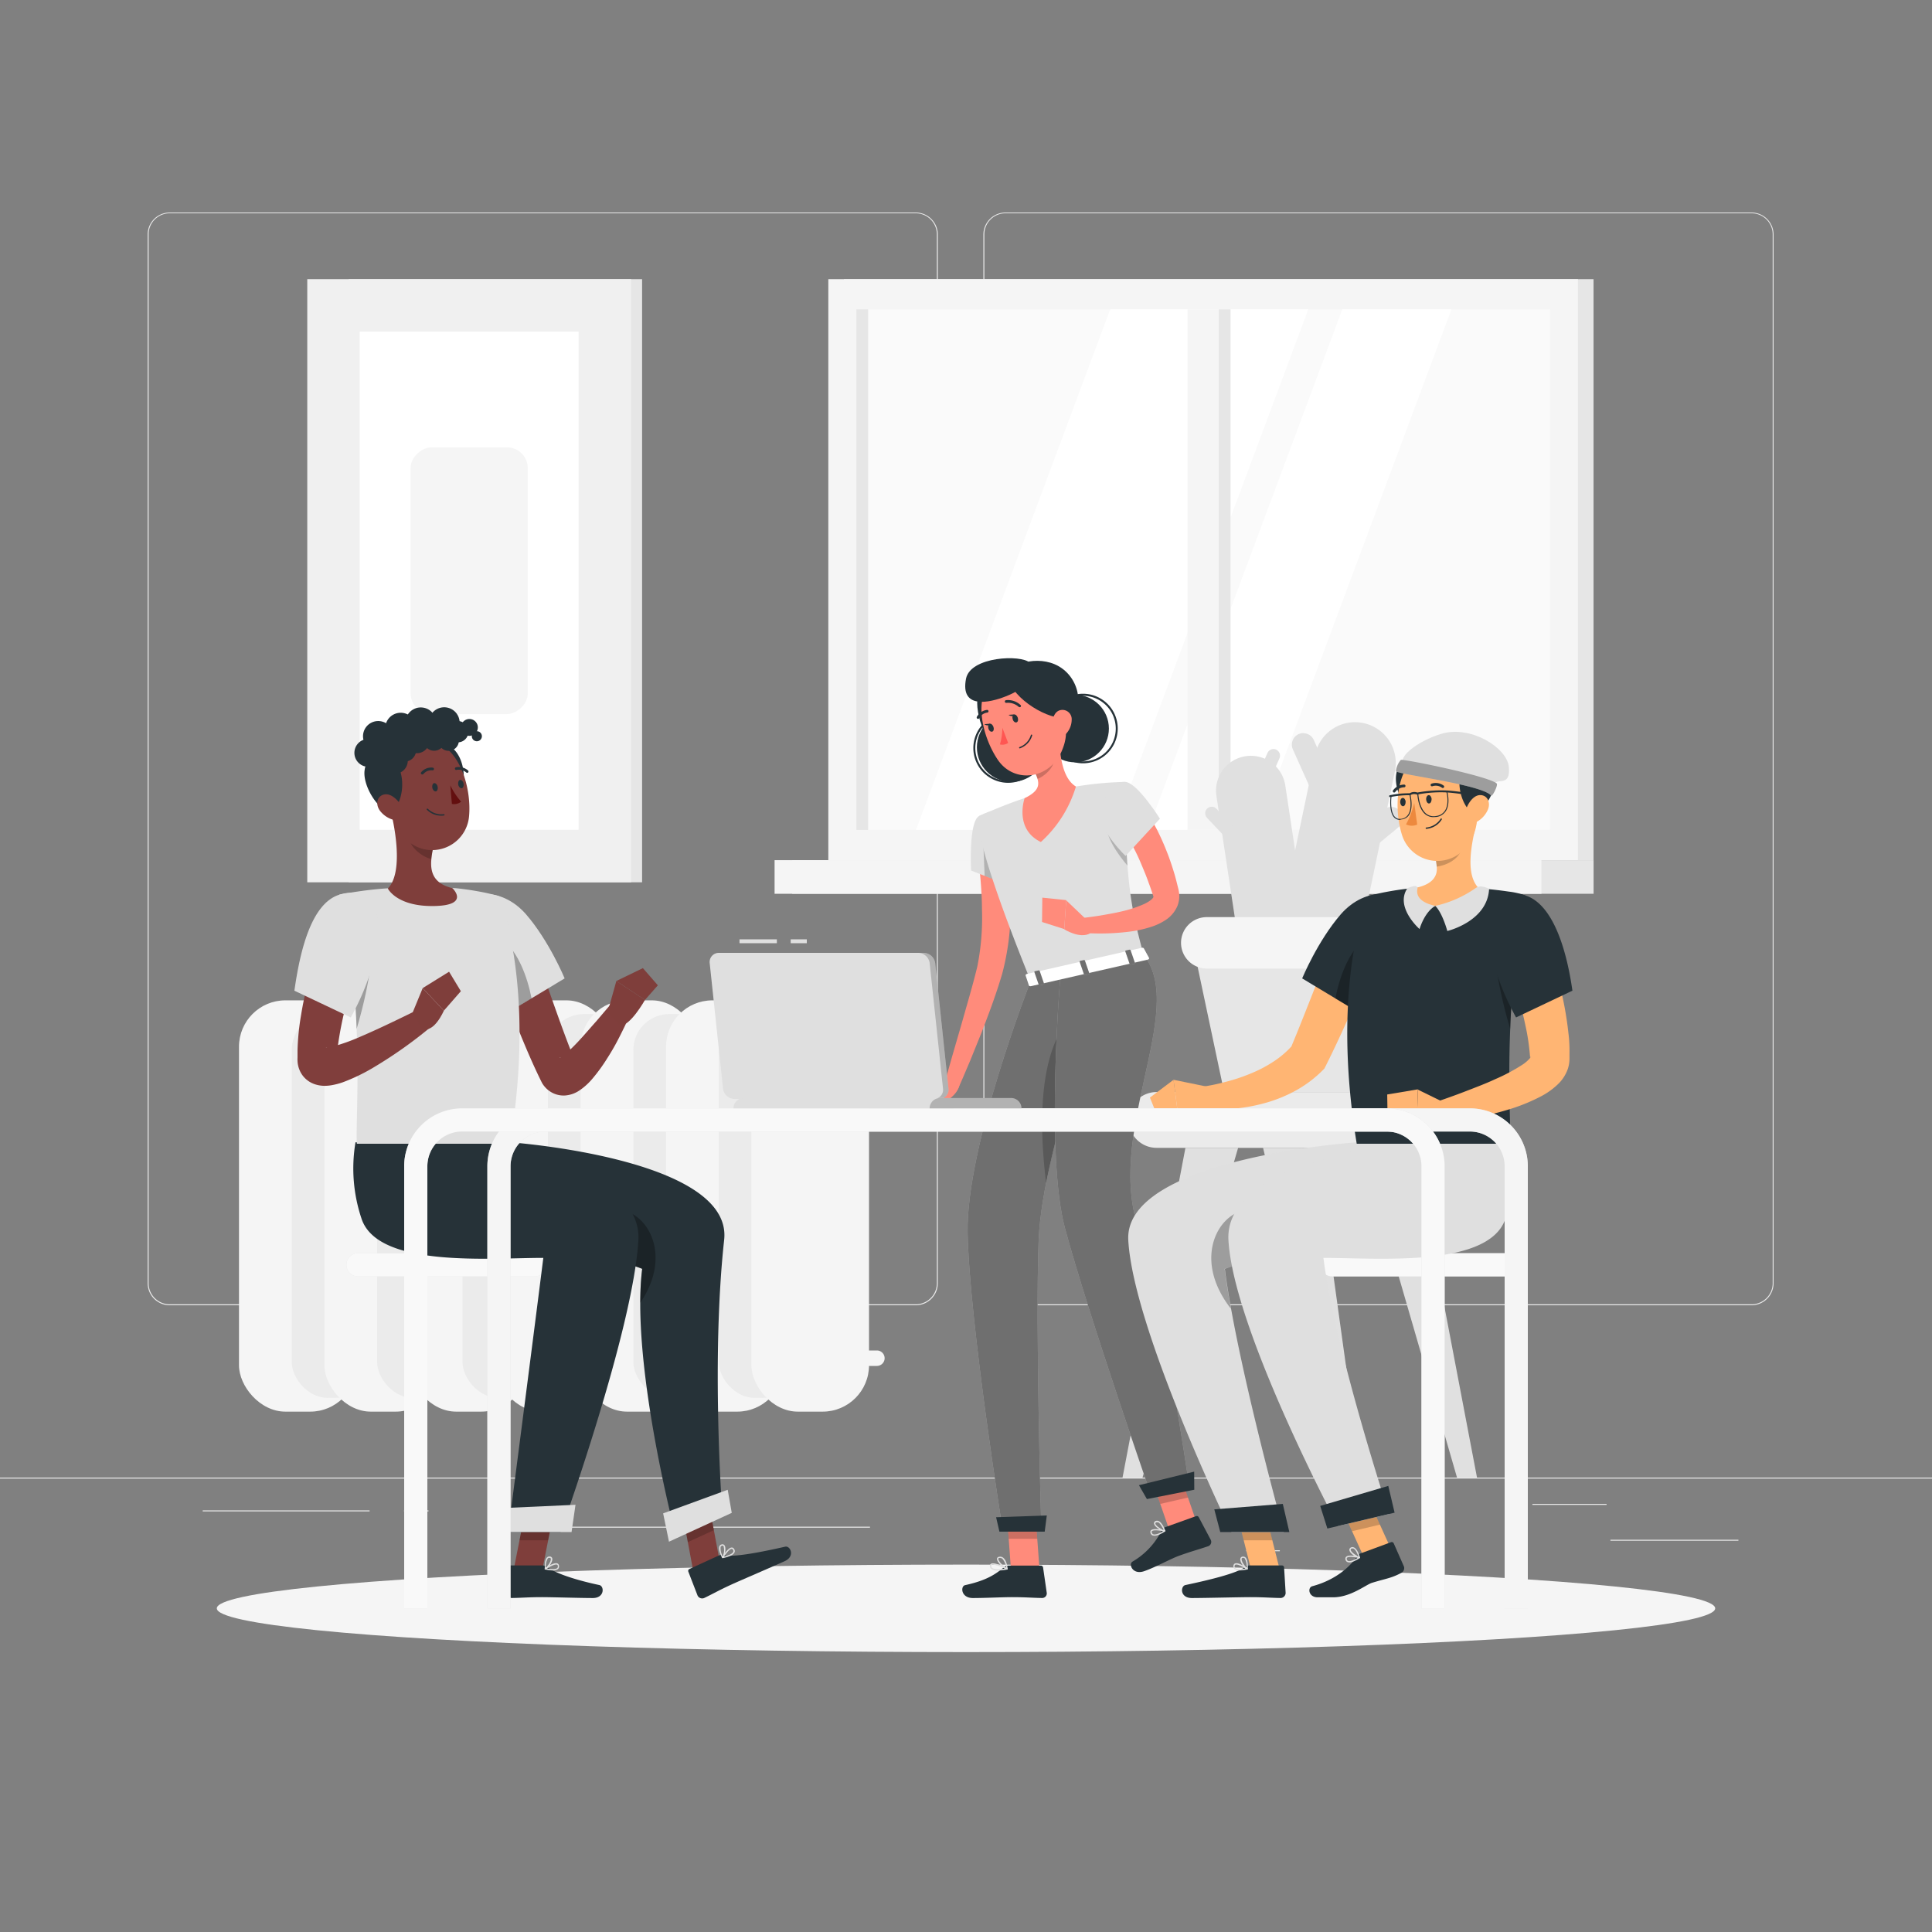 <svg xmlns="http://www.w3.org/2000/svg" viewBox="0 0 500 500"><rect x="0" y="0" width="500" height="500" fill="#808080" stroke="none"/><g id="freepik--background-complete--inject-6"><rect y="382.4" width="500" height="0.25" style="fill:#ebebeb"></rect><rect x="416.78" y="398.49" width="33.12" height="0.25" style="fill:#ebebeb"></rect><rect x="322.53" y="401.21" width="8.69" height="0.25" style="fill:#ebebeb"></rect><rect x="396.59" y="389.21" width="19.19" height="0.25" style="fill:#ebebeb"></rect><rect x="52.46" y="390.89" width="43.19" height="0.25" style="fill:#ebebeb"></rect><rect x="104.56" y="390.89" width="6.33" height="0.25" style="fill:#ebebeb"></rect><rect x="131.47" y="395.11" width="93.68" height="0.25" style="fill:#ebebeb"></rect><path d="M237,337.8H43.91a5.71,5.71,0,0,1-5.7-5.71V60.66A5.71,5.71,0,0,1,43.91,55H237a5.71,5.71,0,0,1,5.71,5.71V332.09A5.71,5.71,0,0,1,237,337.8ZM43.91,55.2a5.46,5.46,0,0,0-5.45,5.46V332.09a5.46,5.46,0,0,0,5.45,5.46H237a5.47,5.47,0,0,0,5.46-5.46V60.66A5.47,5.47,0,0,0,237,55.2Z" style="fill:#ebebeb"></path><path d="M453.31,337.8H260.21a5.72,5.72,0,0,1-5.71-5.71V60.66A5.72,5.72,0,0,1,260.21,55h193.1A5.71,5.71,0,0,1,459,60.66V332.09A5.71,5.71,0,0,1,453.31,337.8ZM260.21,55.2a5.47,5.47,0,0,0-5.46,5.46V332.09a5.47,5.47,0,0,0,5.46,5.46h193.1a5.47,5.47,0,0,0,5.46-5.46V60.66a5.47,5.47,0,0,0-5.46-5.46Z" style="fill:#ebebeb"></path><rect x="218.41" y="72.24" width="194" height="150.36" transform="translate(630.82 294.85) rotate(180)" style="fill:#e6e6e6"></rect><rect x="214.37" y="72.24" width="194" height="150.36" transform="translate(622.74 294.85) rotate(180)" style="fill:#f5f5f5"></rect><rect x="205.01" y="222.6" width="207.4" height="8.7" transform="translate(617.43 453.91) rotate(180)" style="fill:#e6e6e6"></rect><rect x="200.46" y="222.6" width="198.46" height="8.7" transform="translate(599.38 453.91) rotate(180)" style="fill:#f5f5f5"></rect><rect x="244.01" y="57.67" width="134.72" height="179.5" transform="translate(458.8 -163.95) rotate(90)" style="fill:#fafafa"></rect><polygon points="288.31 214.78 338.58 80.06 287.32 80.06 237.06 214.78 288.31 214.78" style="fill:#fff"></polygon><polygon points="325.37 214.78 375.63 80.06 347.39 80.06 297.13 214.78 325.37 214.78" style="fill:#fff"></polygon><rect x="244.01" y="143.38" width="134.72" height="8.08" transform="translate(458.8 -163.95) rotate(90)" style="fill:#f5f5f5"></rect><rect x="155.79" y="145.9" width="134.72" height="3.05" transform="translate(370.57 -75.73) rotate(90)" style="fill:#e6e6e6"></rect><rect x="249.58" y="145.9" width="134.72" height="3.05" transform="translate(464.36 -169.52) rotate(90)" style="fill:#e6e6e6"></rect><rect x="90.24" y="72.24" width="75.93" height="156.09" transform="translate(256.41 300.58) rotate(180)" style="fill:#e6e6e6"></rect><rect x="79.52" y="72.24" width="83.8" height="156.09" transform="translate(242.84 300.58) rotate(180)" style="fill:#f0f0f0"></rect><rect x="56.96" y="121.97" width="128.93" height="56.64" transform="translate(271.71 28.87) rotate(90)" style="fill:#fff"></rect><rect x="86.9" y="135.12" width="69.04" height="30.33" rx="5.41" transform="translate(271.71 28.87) rotate(90)" style="fill:#f5f5f5"></rect><rect x="61.85" y="258.89" width="30.43" height="106.44" rx="12" style="fill:#f5f5f5"></rect><rect x="75.5" y="262.44" width="20.57" height="99.33" rx="9.29" style="fill:#ebebeb"></rect><rect x="83.96" y="258.89" width="30.43" height="106.44" rx="12" style="fill:#f5f5f5"></rect><rect x="97.6" y="262.44" width="20.57" height="99.33" rx="9.29" style="fill:#ebebeb"></rect><rect x="106.06" y="258.89" width="30.43" height="106.44" rx="12" style="fill:#f5f5f5"></rect><rect x="119.7" y="262.44" width="20.57" height="99.33" rx="9.29" style="fill:#ebebeb"></rect><rect x="128.16" y="258.89" width="30.43" height="106.44" rx="12" style="fill:#f5f5f5"></rect><rect x="141.8" y="262.44" width="20.57" height="99.33" rx="9.29" style="fill:#ebebeb"></rect><rect x="150.26" y="258.89" width="30.43" height="106.44" rx="12" style="fill:#f5f5f5"></rect><rect x="163.91" y="262.44" width="20.56" height="99.33" rx="9.29" style="fill:#ebebeb"></rect><rect x="172.37" y="258.89" width="30.43" height="106.44" rx="12" style="fill:#f5f5f5"></rect><rect x="186.01" y="262.44" width="20.56" height="99.33" rx="9.29" style="fill:#ebebeb"></rect><rect x="194.47" y="258.89" width="30.43" height="106.44" rx="12" style="fill:#f5f5f5"></rect><path d="M226.94,353.5H200.46a2,2,0,0,1-2-2h0a2,2,0,0,1,2-2h26.48a2,2,0,0,1,2,2h0A2,2,0,0,1,226.94,353.5Z" style="fill:#f5f5f5"></path><path d="M226.94,277.33H200.46a2,2,0,0,1-2-2h0a2,2,0,0,1,2-2h26.48a2,2,0,0,1,2,2h0A2,2,0,0,1,226.94,277.33Z" style="fill:#f5f5f5"></path><path d="M299.32,297.06h74.11a7.23,7.23,0,0,0,7.23-7.22h0a7.23,7.23,0,0,0-7.23-7.22H299.32a7.22,7.22,0,0,0-7.22,7.22h0A7.22,7.22,0,0,0,299.32,297.06Z" style="fill:#ebebeb"></path><path d="M338,258.08h0a10.55,10.55,0,0,1-8.16-12.47l10.52-50.32a10.53,10.53,0,0,1,12.47-8.16h0A10.53,10.53,0,0,1,361,199.6l-10.51,50.32A10.54,10.54,0,0,1,338,258.08Z" style="fill:#e0e0e0"></path><path d="M331.64,257h0a9,9,0,0,1-10.26-7.56l-6.57-43.48a9,9,0,0,1,7.56-10.25h0a9,9,0,0,1,10.26,7.56l6.57,43.47A9,9,0,0,1,331.64,257Z" style="fill:#e0e0e0"></path><path d="M344.43,208.63h0a3,3,0,0,1-3.93-1.5l-5.92-13.22a3,3,0,0,1,1.49-3.92h0a3,3,0,0,1,3.93,1.5l5.92,13.22A3,3,0,0,1,344.43,208.63Z" style="fill:#e0e0e0"></path><path d="M362.34,209.9h0a3,3,0,0,1-.4,4.18l-11.19,9.21a3,3,0,0,1-4.18-.41h0a3,3,0,0,1,.41-4.18l11.18-9.2A3,3,0,0,1,362.34,209.9Z" style="fill:#e0e0e0"></path><path d="M330.26,194h0a1.71,1.71,0,0,1,.87,2.24l-3.33,7.57a1.71,1.71,0,0,1-2.24.87h0a1.71,1.71,0,0,1-.87-2.24l3.33-7.57A1.71,1.71,0,0,1,330.26,194Z" style="fill:#e0e0e0"></path><path d="M312.44,209.25h0a1.7,1.7,0,0,1,2.4.07l5.68,6a1.7,1.7,0,0,1-.07,2.4h0a1.7,1.7,0,0,1-2.4-.07l-5.68-6A1.7,1.7,0,0,1,312.44,209.25Z" style="fill:#e0e0e0"></path><polygon points="355.96 282.62 316.8 282.62 308.63 244 364.13 244 355.96 282.62" style="fill:#e6e6e6"></polygon><path d="M360.45,250.66H312.31a6.66,6.66,0,0,1-6.66-6.66h0a6.66,6.66,0,0,1,6.66-6.65h48.14a6.66,6.66,0,0,1,6.66,6.65h0A6.66,6.66,0,0,1,360.45,250.66Z" style="fill:#f5f5f5"></path><polygon points="290.51 382.4 306.79 297.06 320.42 297.06 295.68 382.4 290.51 382.4" style="fill:#e0e0e0"></polygon><polygon points="382.25 382.4 365.98 297.06 352.34 297.06 377.08 382.4 382.25 382.4" style="fill:#e0e0e0"></polygon><polygon points="352.34 382.4 340.51 297.06 326.88 297.06 347.17 382.4 352.34 382.4" style="fill:#e0e0e0"></polygon></g><g id="freepik--Shadow--inject-6"><ellipse id="freepik--path--inject-6" cx="250" cy="416.24" rx="193.89" ry="11.32" style="fill:#f5f5f5"></ellipse></g><g id="freepik--character-1--inject-6"><path d="M138.39,330.33H92.65a3,3,0,0,1,0-6h45.74a3,3,0,0,1,0,6Z" style="fill:#DFDFDF"></path><path d="M138.39,330.33H92.65a3,3,0,0,1,0-6h45.74a3,3,0,0,1,0,6Z" style="fill:#fff;opacity:0.8"></path><polygon points="179.58 407.52 186.32 404.43 183.07 387.03 176.34 390.13 179.58 407.52" style="fill:#7f3e3b"></polygon><path d="M186,402.58l-7.57,3.47a.53.53,0,0,0-.29.69l2.38,6.16a1.32,1.32,0,0,0,1.73.66c2.62-1.26,3.8-2,7.13-3.52,2.05-.94,10.86-4.72,13.68-6s1.47-4.06.15-3.76c-5.89,1.33-13.27,2.82-15.86,2.2A2.06,2.06,0,0,0,186,402.58Z" style="fill:#263238"></path><polygon points="176.33 390.13 183.07 387.04 184.75 396.01 178 399.1 176.33 390.13" style="opacity:0.2"></polygon><path d="M132.06,295.63s57.68,4.13,55.35,25.26c-3.34,30.37-.59,68.79-.59,68.79l-12.56,5.18s-11-42.81-8.07-66.48c-14.39-6-53.41-.25-58-12.68a40.75,40.75,0,0,1-1.72-20.07Z" style="fill:#263238"></path><path d="M160.16,313.22s-1.4,6.28-2.36,13.1l.13,0,1.48.23.75.14.85.16a31.68,31.68,0,0,1,3.43.88c.27.08.52.17.77.26s.67.24,1,.37a73.15,73.15,0,0,0-.51,8.79C174.45,324.3,166.93,313.22,160.16,313.22Z" style="opacity:0.3"></path><polygon points="173.13 398.99 189.38 391.53 188.33 385.55 171.62 391.66 173.13 398.99" style="fill:#DFDFDF"></polygon><path d="M189,402.66a9.73,9.73,0,0,1-1.91.58.16.16,0,0,1-.17-.07.17.17,0,0,1,0-.19c.14-.25,1.45-2.42,2.42-2.48a.63.63,0,0,1,.57.28.94.94,0,0,1,.2.94A2,2,0,0,1,189,402.66Zm-1.58.15c1.31-.31,2.18-.75,2.35-1.21a.59.59,0,0,0-.14-.61.29.29,0,0,0-.28-.14C188.8,400.88,187.94,402,187.39,402.81Z" style="fill:#DFDFDF"></path><path d="M187.1,403.23H187a.14.14,0,0,1-.14-.09c0-.07-1.09-1.94-.71-2.91a.83.83,0,0,1,.56-.52.66.66,0,0,1,.79.21c.49.66.14,2.53-.35,3.24Zm-.34-3.16a.5.5,0,0,0-.27.3,3.83,3.83,0,0,0,.54,2.34,3.44,3.44,0,0,0,.21-2.57c-.06-.09-.16-.17-.4-.1Z" style="fill:#DFDFDF"></path><path d="M134.87,235.51l7,20.3c1.19,3.38,2.37,6.75,3.59,10.08s2.47,6.65,3.81,9.81l-.33-.6a3.59,3.59,0,0,0-1.31-1.15,3.64,3.64,0,0,0-2-.41c-.91.12-.88.31-.78.24a6.09,6.09,0,0,0,1.58-1.09,49,49,0,0,0,3.95-3.95c1.33-1.45,2.64-3,4-4.51l3.94-4.64,4.78,2.86c-.83,2-1.77,3.88-2.73,5.79s-2,3.75-3.19,5.6a44.63,44.63,0,0,1-4,5.49,16.46,16.46,0,0,1-3.18,2.85,7.6,7.6,0,0,1-3.65,1.32,6.3,6.3,0,0,1-3.47-.72,6.6,6.6,0,0,1-2.42-2.22l-.12-.18-.21-.41c-1.68-3.4-3.16-6.76-4.58-10.16s-2.77-6.77-4.06-10.18-2.55-6.82-3.75-10.25-2.38-6.86-3.47-10.36Z" style="fill:#803e3c"></path><path d="M136.13,236.61c6,6.92,10,16.6,10,16.6l-15.76,9.49c-4.55-5.54-10.22-20.22-10.46-25.17C119.56,229.92,129.63,229.16,136.13,236.61Z" style="fill:#DFDFDF"></path><path d="M130.57,243.67c3.44,2.89,5.88,8.9,7,14.73l-7.14,4.3c-2.25-2.74-4.78-7.71-6.79-12.65C125.2,245.15,127.53,241.11,130.57,243.67Z" style="opacity:0.3"></path><polygon points="132.8 406.94 140.22 406.94 143.61 389.78 136.2 389.78 132.8 406.94" style="fill:#7f3e3b"></polygon><path d="M140.45,405.14h-8.33a.53.53,0,0,0-.55.51l-.41,6.59a1.32,1.32,0,0,0,1.3,1.32c2.9-.05,4.29-.22,7.95-.22,2.25,0,9.9.23,13,.23s3-3.08,1.7-3.36c-5.91-1.25-11.3-3-13.4-4.61A2,2,0,0,0,140.45,405.14Z" style="fill:#263238"></path><polygon points="136.2 389.78 143.61 389.78 141.86 398.63 134.44 398.63 136.2 389.78" style="opacity:0.2"></polygon><path d="M117.53,295.63s48.88,4.13,47.68,25.35c-1.32,23.24-20.13,75.51-20.13,75.51H131.5s6.14-47.29,9.11-70.95c-13.77,0-42.36,2.59-46.94-9.84A40.75,40.75,0,0,1,92,295.63Z" style="fill:#263238"></path><polygon points="130.04 396.49 147.92 396.49 148.94 389.44 130.28 390.28 130.04 396.49" style="fill:#DFDFDF"></polygon><path d="M143.07,406.43a9.5,9.5,0,0,1-2-.26.17.17,0,0,1-.06-.31c.24-.17,2.33-1.6,3.24-1.25a.67.67,0,0,1,.4.49,1,1,0,0,1-.21.94A2,2,0,0,1,143.07,406.43Zm-1.5-.51c1.33.26,2.31.22,2.65-.12a.62.62,0,0,0,.13-.62.3.3,0,0,0-.2-.24C143.67,404.75,142.43,405.37,141.57,405.92Z" style="fill:#DFDFDF"></path><path d="M141.14,406.17a.11.11,0,0,1-.08,0A.16.16,0,0,1,141,406c0-.09-.18-2.22.57-2.94a.89.89,0,0,1,.73-.24.67.67,0,0,1,.63.52c.17.81-.94,2.36-1.67,2.8Zm1-3a.53.53,0,0,0-.37.15,3.82,3.82,0,0,0-.49,2.35c.65-.54,1.38-1.72,1.27-2.25,0-.1-.08-.22-.33-.25Z" style="fill:#DFDFDF"></path><path d="M157.21,262.11l2.3-8.22,7.41,4.89s-4,7.12-6.51,6.54Z" style="fill:#7f3e3b"></path><polygon points="166.38 250.55 170.25 255 166.92 258.78 159.51 253.88 166.38 250.55" style="fill:#7f3e3b"></polygon><path d="M132,296H92.36c-.28-3.54.54-15.06-.07-29.73a188.37,188.37,0,0,0-3.94-32.34c-.18-.8-.36-1.59-.55-2.39,0,0,2-.41,4.89-.83,2.39-.35,5.39-.71,8.33-.85a147.89,147.89,0,0,1,16.85,0c2.59.24,5.12.67,7.14,1.06,2.58.52,4.1,1,4.1,1S138.88,254.32,132,296Z" style="fill:#DFDFDF"></path><path d="M92.29,266.28a188.37,188.37,0,0,0-3.94-32.34c2.65-.23,7.18,0,7.93,4.31C97.09,242.85,96.07,253.67,92.29,266.28Z" style="opacity:0.3"></path><path d="M95.49,241.33c-.87,2.47-1.81,5.13-2.64,7.72s-1.65,5.23-2.39,7.85a89.2,89.2,0,0,0-3.24,15.51l-.07.92,0,.46c0,.1,0,.46,0,.18a3.36,3.36,0,0,0-.64-1.58,3.33,3.33,0,0,0-1.68-1.24c-.38-.1-.48-.07-.49-.06a.62.62,0,0,0,.32,0,7.48,7.48,0,0,0,1.39-.22,49.53,49.53,0,0,0,7.22-2.58c5-2.14,10.07-4.62,15.07-7.08l3.06,4.64A114.42,114.42,0,0,1,97.1,276a48.64,48.64,0,0,1-8.37,4.09,18.14,18.14,0,0,1-2.75.73,11.17,11.17,0,0,1-1.79.19,8.18,8.18,0,0,1-2.59-.37,6.54,6.54,0,0,1-3.38-2.44A6.88,6.88,0,0,1,77,274.58a8.44,8.44,0,0,1,0-.87V271.9a62.89,62.89,0,0,1,.91-9.16c.48-3,1.1-5.86,1.82-8.71s1.5-5.67,2.4-8.45,1.8-5.49,2.94-8.31Z" style="fill:#803e3c"></path><path d="M87.8,231.55c7.22-2.28,11.84,3.49,9.84,13.5a65.47,65.47,0,0,1-6.86,18.26l-14.59-6.92C77.58,246.58,80.41,233.88,87.8,231.55Z" style="fill:#DFDFDF"></path><path d="M101.38,211l4.51,3.74,6.14,5.1a19.92,19.92,0,0,0-.39,2.48c-.33,3.33.53,6.36,5.43,7.52,0,0,4.82,4.5-4.82,4.64s-11.88-4.54-11.88-4.54C104,226.29,102.63,216.4,101.38,211Z" style="fill:#7f3e3b"></path><path d="M112,219.81a19.92,19.92,0,0,0-.39,2.48c-2.29-.46-5.35-2.9-5.67-5.24a10.66,10.66,0,0,1-.08-2.34Z" style="opacity:0.2"></path><path d="M119.18,205.35c1.77-4,.66-9.79-2.34-11.94a4.38,4.38,0,0,0-7,3.58C109.68,201.91,117.16,209.9,119.18,205.35Z" style="fill:#263238"></path><path d="M99.52,203.16c1.57,7.21,2.12,11.49,6.38,14.78a9.59,9.59,0,0,0,15.51-6.9c.56-6.71-2.09-17.38-9.68-19.42A9.71,9.71,0,0,0,99.52,203.16Z" style="fill:#7f3e3b"></path><path d="M102.58,208.78c2.29-3.74,1.93-9.62-.75-12.14a4.39,4.39,0,0,0-7.46,2.63C93.61,204.14,100,213,102.58,208.78Z" style="fill:#263238"></path><circle cx="102.18" cy="196.89" r="3.35" transform="translate(-79.32 69.36) rotate(-27.48)" style="fill:#263238"></circle><path d="M102.54,195.52a3,3,0,1,1-1.93-3.72A3,3,0,0,1,102.54,195.52Z" style="fill:#263238"></path><path d="M107.57,195a3,3,0,1,1-1.95-3.75A3,3,0,0,1,107.57,195Z" style="fill:#263238"></path><path d="M101.63,191.71a3.93,3.93,0,1,1-2.56-4.92A3.91,3.91,0,0,1,101.63,191.71Z" style="fill:#263238"></path><path d="M107.52,189.65a4,4,0,1,1-2.61-5A4,4,0,0,1,107.52,189.65Z" style="fill:#263238"></path><path d="M112.72,188.27a4,4,0,1,1-2.62-5A4,4,0,0,1,112.72,188.27Z" style="fill:#263238"></path><path d="M118.76,188.29a4,4,0,1,1-2.63-5.07A4,4,0,0,1,118.76,188.29Z" style="fill:#263238"></path><path d="M98.77,195.93a3.61,3.61,0,1,1-2.35-4.53A3.61,3.61,0,0,1,98.77,195.93Z" style="fill:#263238"></path><path d="M111,192.65a3.26,3.26,0,1,1-2.13-4.09A3.26,3.26,0,0,1,111,192.65Z" style="fill:#263238"></path><path d="M115,192.35a2.77,2.77,0,1,1-1.81-3.47A2.77,2.77,0,0,1,115,192.35Z" style="fill:#263238"></path><path d="M121.1,190.2a2.76,2.76,0,1,1-1.8-3.47A2.76,2.76,0,0,1,121.1,190.2Z" style="fill:#263238"></path><path d="M118.63,192.46a2.65,2.65,0,1,1-1.73-3.32A2.64,2.64,0,0,1,118.63,192.46Z" style="fill:#263238"></path><path d="M123.56,188.91a2.18,2.18,0,1,1-1.42-2.73A2.17,2.17,0,0,1,123.56,188.91Z" style="fill:#263238"></path><path d="M124.65,190.92a1.3,1.3,0,1,1-.84-1.62A1.29,1.29,0,0,1,124.65,190.92Z" style="fill:#263238"></path><path d="M103.07,192.53a1.3,1.3,0,1,1-.85-1.63A1.31,1.31,0,0,1,103.07,192.53Z" style="fill:#263238"></path><path d="M98.35,209.84a6.56,6.56,0,0,0,4,2.45c2,.36,2.66-1.51,1.76-3.33-.82-1.64-2.85-3.8-4.74-3.34S97.14,208.25,98.35,209.84Z" style="fill:#7f3e3b"></path><path d="M111.87,203.82c.09.59.48,1,.87,1s.63-.56.54-1.15-.48-1-.87-1S111.78,203.23,111.87,203.82Z" style="fill:#263238"></path><path d="M118.58,203c.09.59.48,1,.87,1s.63-.57.54-1.16-.48-1-.87-1S118.49,202.43,118.58,203Z" style="fill:#263238"></path><path d="M116.54,203.26a18.85,18.85,0,0,0,2.8,4.21,2.87,2.87,0,0,1-2.39.58Z" style="fill:#630f0f"></path><path d="M114.2,211.09a5.15,5.15,0,0,1-3.73-1.54.17.17,0,0,1,.26-.23,5,5,0,0,0,4.13,1.38.18.18,0,0,1,.19.15.18.18,0,0,1-.15.2A5.58,5.58,0,0,1,114.2,211.09Z" style="fill:#263238"></path><path d="M109.17,200.41a.44.44,0,0,1-.15-.08.35.35,0,0,1,0-.5,3.38,3.38,0,0,1,3-1.16.34.34,0,0,1,.28.41.34.34,0,0,1-.4.28,2.67,2.67,0,0,0-2.31.94A.37.37,0,0,1,109.17,200.41Z" style="fill:#263238"></path><path d="M121,200a.34.34,0,0,1-.32-.07,3,3,0,0,0-2.51-.68.34.34,0,0,1-.43-.24.35.35,0,0,1,.24-.43h0a3.62,3.62,0,0,1,3.14.81.36.36,0,0,1,.05.5A.45.45,0,0,1,121,200Z" style="fill:#263238"></path><path d="M106.79,262.05l2.6-6.32,5.48,5.83s-2.65,6.2-5.73,4.56Z" style="fill:#7f3e3b"></path><polygon points="116.22 251.48 119.27 256.52 114.87 261.56 109.39 255.72 116.22 251.48" style="fill:#7f3e3b"></polygon></g><g id="freepik--character-2--inject-6"><circle cx="278.24" cy="188.55" r="8.74" style="fill:#263238"></circle><path d="M280.27,197.54a9,9,0,1,1,9-9A9,9,0,0,1,280.27,197.54Zm0-17.47a8.49,8.49,0,1,0,8.49,8.48A8.49,8.49,0,0,0,280.27,180.07Z" style="fill:#263238"></path><path d="M260.9,202.59a9,9,0,1,1,9-9A9,9,0,0,1,260.9,202.59Zm0-17.48a8.49,8.49,0,1,0,8.49,8.49A8.49,8.49,0,0,0,260.9,185.11Z" style="fill:#263238"></path><circle cx="261.77" cy="193.41" r="8.95" style="fill:#263238"></circle><path d="M253.09,179.86C252,185,255.73,194,259.65,194.49s4.69-9.3,1.29-13.57S253.91,176.12,253.09,179.86Z" style="fill:#263238"></path><path d="M260.42,218.82c.47,2.83.72,5.48.93,8.23s.25,5.47.21,8.23a66.57,66.57,0,0,1-2.16,16.61c-1.55,5.3-3.41,10.25-5.34,15.24l-3,7.42c-1.05,2.45-2.06,4.9-3.17,7.34l-3.52-1.28,2.17-7.65,2.21-7.62,2.16-7.6c.72-2.52,1.4-5.07,2-7.52a64.06,64.06,0,0,0,1.22-14.95c0-2.55-.16-5.11-.37-7.66s-.48-5.17-.79-7.58Z" style="fill:#ff8b7b"></path><path d="M253.41,211.18c-2.79,1.43-2.09,14.12-2.09,14.12l13.11,5.14s1.37-15.54-1.65-18.29S257.5,209.09,253.41,211.18Z" style="fill:#DFDFDF"></path><polygon points="254.3 213.85 254.82 226.68 260.13 228.75 254.3 213.85" style="opacity:0.2"></polygon><path d="M245.84,278.71l-8.34,3.4,6.42,3.4s4.28-2.06,4.41-5.12Z" style="fill:#ff8b7b"></path><polygon points="269.01 406.03 261.62 406.03 260.37 388.92 267.76 388.92 269.01 406.03" style="fill:#ff8b7b"></polygon><polygon points="310.02 395 302.77 396.43 297.13 380.11 304.37 378.68 310.02 395" style="fill:#ff8b7b"></polygon><path d="M301.71,395.18l7.81-2.8a.58.58,0,0,1,.72.28l3.11,5.86a1.19,1.19,0,0,1-.67,1.64c-2.74.93-4.11,1.24-7.55,2.47-2.11.75-6.13,3-9.05,4s-4.1-1.79-3-2.48a19.21,19.21,0,0,0,7.6-8.16A1.94,1.94,0,0,1,301.71,395.18Z" style="fill:#263238"></path><path d="M261.07,405.17h8.3a.58.58,0,0,1,.58.51l.95,6.56a1.19,1.19,0,0,1-1.18,1.32c-2.9-.05-4.29-.22-7.94-.22-2.25,0-6.89.23-10,.23s-3.26-3.07-2-3.34c5.78-1.25,8.06-3,10-4.6A1.92,1.92,0,0,1,261.07,405.17Z" style="fill:#263238"></path><g style="opacity:0.2"><polygon points="260.37 388.93 261.05 398.24 268.44 398.24 267.76 388.93 260.37 388.93"></polygon><polygon points="304.38 378.68 297.13 380.12 300.28 389.21 307.45 387.56 304.38 378.68"></polygon></g><path d="M253.41,211.18s-3.15,2,13.33,42.69L296,247.22c-3.2-11.79-4.88-19.13-4.74-44.86a88.34,88.34,0,0,0-12.8,1.19,95.22,95.22,0,0,0-13.28,3C259.58,208.39,253.41,211.18,253.41,211.18Z" style="fill:#DFDFDF"></path><path d="M291.24,206.33a11.91,11.91,0,0,0-4.73,6.87c-.77,3.53,4.13,9.49,5.28,10.82C291.44,219.29,291.26,213.61,291.24,206.33Z" style="opacity:0.2"></path><path d="M274.1,190.49c.14,4.47.71,10.89,4.35,13.06a31.63,31.63,0,0,1-9.08,14.36c-7-3.39-4.2-11.34-4.2-11.34,4.51-2.22,3.95-4.13,2.36-7.26Z" style="fill:#ff8b7b"></path><path d="M271.42,194.09l-3.89,5.22a13.74,13.74,0,0,1,1,2.26c1.76-.68,4.27-2.88,4.21-4.95A5.81,5.81,0,0,0,271.42,194.09Z" style="opacity:0.2"></path><path d="M273.59,179.71c2.19,7,3.26,9.91,1.15,14.74-3.19,7.26-12.26,8.41-16.49,2.21-3.81-5.58-6.75-16.09-1.09-21.36A10,10,0,0,1,273.59,179.71Z" style="fill:#ff8b7b"></path><path d="M266.74,253.87s-16.8,42.78-16.32,65.3c.51,23.43,9.09,76.87,9.09,76.87h10S267.92,344,268.8,321c1-25.08,19.36-72,19.36-72Z" style="fill:#DFDFDF"></path><path d="M266.74,253.87s-16.8,42.78-16.32,65.3c.51,23.43,9.09,76.87,9.09,76.87h10S267.92,344,268.8,321c1-25.08,19.36-72,19.36-72Z" style="opacity:0.5"></path><polygon points="270.37 396.39 258.65 396.39 257.79 392.66 270.91 392.2 270.37 396.39" style="fill:#263238"></polygon><path d="M274.4,267c-5.72,10.13-5.21,26.65-3.67,39.1a307.87,307.87,0,0,1,9.73-35.49C279.66,263.89,277.91,260.78,274.4,267Z" style="opacity:0.2"></path><path d="M274.46,252.11s-4,46.79,1.16,65.78C281.71,340.44,298,387.2,298,387.2l9.88-1.95s-8-53.95-12.7-65.83c-9.94-25.35,12.26-57.83.85-72.2Z" style="fill:#DFDFDF"></path><path d="M274.46,252.11s-4,46.79,1.16,65.78C281.71,340.44,298,387.2,298,387.2l9.88-1.95s-8-53.95-12.7-65.83c-9.94-25.35,12.26-57.83.85-72.2Z" style="opacity:0.5"></path><polygon points="309.08 385.54 296.82 387.96 294.76 384.37 309.05 380.86 309.08 385.54" style="fill:#263238"></polygon><path d="M263.38,185.68c.21.56.09,1.12-.28,1.26s-.83-.2-1-.76-.09-1.12.27-1.25S263.17,185.13,263.38,185.68Z" style="fill:#263238"></path><path d="M257.09,188.08c.21.56.09,1.12-.28,1.26s-.83-.2-1-.76-.09-1.12.27-1.26S256.87,187.52,257.09,188.08Z" style="fill:#263238"></path><path d="M256.22,187.29l-1.49.13S255.82,188.2,256.22,187.29Z" style="fill:#263238"></path><path d="M259.41,188.34a15.86,15.86,0,0,1-.63,4.31,2.54,2.54,0,0,0,2.12-.38Z" style="fill:#ff5652"></path><path d="M264.77,193.29a5.26,5.26,0,0,1-.79.38.18.18,0,0,1-.23-.1.17.17,0,0,1,.1-.23,4.75,4.75,0,0,0,2.94-3.1.17.17,0,0,1,.34.08A4.93,4.93,0,0,1,264.77,193.29Z" style="fill:#263238"></path><path d="M261.19,176.42c2.25,5.68,11.94,10.63,15.42,9.12,4.16-1.81,3-10.81-3.68-13.64C267.34,169.52,259.55,172.28,261.19,176.42Z" style="fill:#263238"></path><path d="M266.51,171.52c-2.2-2.18-15.4-1.64-16.51,4.15-1.54,8,6.14,6.19,10.34,4.53C265.71,178.09,269.39,174.37,266.51,171.52Z" style="fill:#263238"></path><path d="M277.35,186.31a5.37,5.37,0,0,1-1.62,3.76c-1.35,1.3-2.91.3-3.28-1.44-.33-1.57,0-4.13,1.7-4.77A2.4,2.4,0,0,1,277.35,186.31Z" style="fill:#ff8b7b"></path><path d="M264,183a.36.36,0,0,1-.4-.1,4.15,4.15,0,0,0-3.16-1,.35.35,0,1,1-.07-.7,4.77,4.77,0,0,1,3.75,1.26.35.35,0,0,1,0,.5Z" style="fill:#263238"></path><path d="M253.29,186a.34.34,0,0,1-.34,0,.36.36,0,0,1-.14-.48,3.46,3.46,0,0,1,2.64-1.8.35.35,0,0,1,.37.33.35.35,0,0,1-.33.37,2.75,2.75,0,0,0-2.07,1.45A.33.33,0,0,1,253.29,186Z" style="fill:#263238"></path><path d="M298.39,397.39l-.08,0a1,1,0,0,1-.59-.78.62.62,0,0,1,.16-.58c.68-.65,3.28-.05,3.57,0a.2.2,0,0,1,.14.14.18.18,0,0,1-.08.18C300.71,396.86,299.27,397.67,298.39,397.39Zm2.57-1.12c-1-.21-2.48-.36-2.83,0a.25.25,0,0,0-.07.26.69.69,0,0,0,.38.53C298.91,397.24,299.83,397,301,396.27Z" style="fill:#DFDFDF"></path><path d="M301.12,396.3c-.88-.28-2.35-1.2-2.46-2a.62.62,0,0,1,.39-.66,1,1,0,0,1,.78,0c1,.4,1.72,2.4,1.75,2.49a.18.18,0,0,1,0,.17.21.21,0,0,1-.17.06ZM299.65,394a.56.56,0,0,0-.44,0c-.2.11-.22.22-.2.3.07.51,1.26,1.36,2.11,1.65-.27-.66-.83-1.72-1.42-2Z" style="fill:#DFDFDF"></path><path d="M258.29,406.46a2.79,2.79,0,0,1-1.79-.45,1,1,0,0,1-.31-.85.58.58,0,0,1,.29-.47c.91-.5,3.85,1,4.19,1.18a.19.19,0,0,1,.09.18.17.17,0,0,1-.14.15A13,13,0,0,1,258.29,406.46ZM257,404.94a.63.63,0,0,0-.33.06.2.2,0,0,0-.11.19.6.6,0,0,0,.2.56c.44.4,1.66.47,3.3.2A9.45,9.45,0,0,0,257,404.94Z" style="fill:#DFDFDF"></path><path d="M260.58,406.2h-.07c-.88-.4-2.62-2-2.48-2.83,0-.2.17-.45.65-.49a1.23,1.23,0,0,1,1,.3c.93.77,1.1,2.76,1.11,2.84a.18.18,0,0,1-.07.16A.2.2,0,0,1,260.58,406.2Zm-1.76-3h-.1c-.32,0-.34.16-.35.21-.08.5,1.1,1.75,2,2.3a4.06,4.06,0,0,0-.94-2.28A.88.88,0,0,0,258.82,403.21Z" style="fill:#DFDFDF"></path><path d="M262.51,184.89,261,185S262.11,185.8,262.51,184.89Z" style="fill:#263238"></path><path d="M296,245.4l1.34,2.45c.15.18,0,.44-.38.52l-30.11,6.84c-.26.06-.51,0-.57-.18l-.85-2.56c-.06-.17.13-.38.42-.44l29.62-6.74A.57.57,0,0,1,296,245.4Z" style="fill:#fff"></path><path d="M292.71,249.64l.8-.18c.15,0,.26-.14.22-.24l-1.14-3.32a.32.32,0,0,0-.35-.11l-.79.18c-.16,0-.26.15-.23.24l1.15,3.32C292.4,249.63,292.56,249.68,292.71,249.64Z" style="fill:#DFDFDF"></path><path d="M292.71,249.64l.8-.18c.15,0,.26-.14.22-.24l-1.14-3.32a.32.32,0,0,0-.35-.11l-.79.18c-.16,0-.26.15-.23.24l1.15,3.32C292.4,249.63,292.56,249.68,292.71,249.64Z" style="opacity:0.5"></path><path d="M269.18,255l.8-.18c.16,0,.26-.14.22-.24l-1.14-3.32a.29.29,0,0,0-.35-.11l-.79.18c-.16,0-.26.15-.23.24l1.15,3.32C268.87,255,269,255,269.18,255Z" style="fill:#DFDFDF"></path><path d="M269.18,255l.8-.18c.16,0,.26-.14.22-.24l-1.14-3.32a.29.29,0,0,0-.35-.11l-.79.18c-.16,0-.26.15-.23.24l1.15,3.32C268.87,255,269,255,269.18,255Z" style="opacity:0.5"></path><path d="M280.9,252.33l.79-.18c.16,0,.26-.15.23-.24l-1.15-3.32c0-.1-.19-.15-.34-.11l-.8.18c-.16,0-.26.14-.22.24l1.14,3.32A.32.32,0,0,0,280.9,252.33Z" style="fill:#DFDFDF"></path><path d="M280.9,252.33l.79-.18c.16,0,.26-.15.23-.24l-1.15-3.32c0-.1-.19-.15-.34-.11l-.8.18c-.16,0-.26.14-.22.24l1.14,3.32A.32.32,0,0,0,280.9,252.33Z" style="opacity:0.5"></path><polygon points="234.67 286.89 240.56 288.35 243.92 285.51 237.5 282.11 234.67 286.89" style="fill:#ff8b7b"></polygon><path d="M281.68,238.49,275.93,233l-.5,7.5s4,2.55,6.68,1.06Z" style="fill:#ff8b7b"></path><path d="M296,209.18c.26.33.39.52.57.77l.48.69q.45.69.87,1.38.82,1.38,1.56,2.79,1.41,2.82,2.54,5.73c.77,1.93,1.41,3.91,2,5.89.29,1,.53,2,.78,3l.1.38.11.48a7.66,7.66,0,0,1,.18,1.31,7,7,0,0,1-.46,2.83,8.14,8.14,0,0,1-3.12,3.7,15.13,15.13,0,0,1-3.35,1.63,30.91,30.91,0,0,1-6.35,1.4,61.66,61.66,0,0,1-12.29.22v-3.74c1.88-.23,3.83-.47,5.71-.8s3.78-.66,5.59-1.12A30.44,30.44,0,0,0,296,234a9.06,9.06,0,0,0,1.89-1.12c.48-.39.65-.74.61-.79s0,0,0-.09l-.24-.72c-.3-.9-.6-1.8-.94-2.68-.61-1.79-1.36-3.53-2.08-5.25s-1.55-3.41-2.43-5c-.42-.81-.87-1.62-1.33-2.39-.23-.39-.47-.76-.71-1.13l-.34-.54-.3-.43Z" style="fill:#ff8b7b"></path><path d="M291.25,202.36c3.13.23,8.94,9.52,8.94,9.52l-8.9,9.64S284.61,215.11,285,211C285.37,206.81,287.67,202.1,291.25,202.36Z" style="fill:#DFDFDF"></path><polygon points="269.75 232.31 269.68 238.61 275.43 240.45 275.93 232.95 269.75 232.31" style="fill:#ff8b7b"></polygon></g><g id="freepik--character-3--inject-6"><path d="M390.48,330.33H344.74a3,3,0,0,1,0-6h45.74a3,3,0,0,1,0,6Z" style="fill:#DFDFDF"></path><path d="M390.48,330.33H344.74a3,3,0,0,1,0-6h45.74a3,3,0,0,1,0,6Z" style="fill:#fff;opacity:0.8"></path><polygon points="331.37 406.94 323.96 406.94 319.65 389.78 327.06 389.78 331.37 406.94" style="fill:#ffb573"></polygon><path d="M323.44,405.14h8.33a.53.53,0,0,1,.55.51l.4,6.59a1.32,1.32,0,0,1-1.3,1.32c-2.9-.05-4.28-.22-7.94-.22-2.26,0-11.84.23-15,.23s-3-3.08-1.7-3.36c5.91-1.25,13.24-3,15.33-4.61A2.09,2.09,0,0,1,323.44,405.14Z" style="fill:#263238"></path><polygon points="327.07 389.78 319.65 389.78 321.88 398.63 329.29 398.63 327.07 389.78" style="opacity:0.2"></polygon><path d="M351.08,295.63S290.75,299.76,292,321c1.32,23.24,26.69,75.51,26.69,75.51h13.58s-12.31-44.44-15.28-68.11c14.39-6,53.42-.25,58-12.68a40.75,40.75,0,0,0,1.72-20.07Z" style="fill:#DFDFDF"></path><path d="M317.68,333.57c-.17-1.06-.32-2.1-.46-3.1-.1-.71-.2-1.41-.28-2.09a35.86,35.86,0,0,1,8.39-2.06c-1-6.82-2.36-13.1-2.36-13.1-7,0-14.89,12-4.41,25.48q-.26-1.38-.48-2.73C317.94,335.16,317.81,334.35,317.68,333.57Z" style="opacity:0.3"></path><polygon points="333.68 396.49 315.8 396.49 314.26 390.62 331.99 389.21 333.68 396.49" style="fill:#263238"></polygon><path d="M320.81,406.43a9.6,9.6,0,0,0,2-.26.2.2,0,0,0,.13-.14.19.19,0,0,0-.07-.17c-.24-.17-2.34-1.6-3.24-1.25a.7.7,0,0,0-.41.49,1,1,0,0,0,.22.94A2,2,0,0,0,320.81,406.43Zm1.5-.51c-1.32.26-2.3.22-2.65-.12a.64.64,0,0,1-.12-.62.3.3,0,0,1,.19-.24C320.22,404.75,321.45,405.37,322.31,405.92Z" style="fill:#DFDFDF"></path><path d="M322.75,406.17a.13.13,0,0,0,.08,0,.18.18,0,0,0,.09-.14c0-.09.17-2.22-.57-2.94a.91.91,0,0,0-.74-.24.66.66,0,0,0-.62.52c-.17.81.93,2.36,1.67,2.8Zm-1-3a.54.54,0,0,1,.38.15,3.88,3.88,0,0,1,.48,2.35c-.64-.54-1.38-1.72-1.27-2.25,0-.1.08-.22.33-.25Z" style="fill:#DFDFDF"></path><path d="M358.84,239.29c-1.13,3.11-2.36,6.15-3.57,9.21s-2.48,6.1-3.79,9.12c-2.59,6.07-5.3,12.08-8.3,18.07l-.43.85-.44.45a30.92,30.92,0,0,1-7.22,5.38,36.84,36.84,0,0,1-8,3.17,44.79,44.79,0,0,1-8.18,1.42c-1.37.12-2.73.15-4.09.15a37.71,37.71,0,0,1-4.17-.23l.11-5.57c1.05-.16,2.31-.37,3.46-.61s2.34-.54,3.49-.85a47.1,47.1,0,0,0,6.63-2.3,33.37,33.37,0,0,0,5.86-3.23,23.69,23.69,0,0,0,4.63-4.2l-.87,1.3c2.48-5.9,4.83-12,7.21-18l3.57-9.09,3.61-9.06Z" style="fill:#ffb573"></path><path d="M347,236.61c-6,6.92-10,16.6-10,16.6l15.76,9.49c4.55-5.54,10.23-20.22,10.46-25.17C363.57,229.92,353.5,229.16,347,236.61Z" style="fill:#263238"></path><path d="M352.56,243.67c-3.44,2.89-5.88,8.9-6.95,14.73l7.14,4.3c2.25-2.74,4.78-7.71,6.79-12.65C357.93,245.15,355.6,241.11,352.56,243.67Z" style="opacity:0.3"></path><polygon points="360.63 402.29 353.42 403.99 346.17 388.06 353.39 386.36 360.63 402.29" style="fill:#ffb573"></polygon><path d="M352.18,402l7.81-2.88a.55.55,0,0,1,.7.29l2.65,6a1.39,1.39,0,0,1-.76,1.69c-2.56,1.36-4,1.45-7.53,2.54-1.55.47-5.49,3.74-10.05,3.74h-4c-2.36,0-2.68-2.52-1.37-2.87,6.33-1.69,10.08-5.41,11.48-7.68A2,2,0,0,1,352.18,402Z" style="fill:#263238"></path><polygon points="353.39 386.36 346.17 388.06 349.91 396.27 357.13 394.57 353.39 386.36" style="opacity:0.2"></polygon><path d="M365.6,295.63s-48.88,4.13-47.68,25.35c1.32,23.24,28.37,73.95,28.37,73.95l13.21-3.11s-14-42.62-17-66.28c13.78,0,42.36,2.59,47-9.84a40.75,40.75,0,0,0,1.72-20.07Z" style="fill:#DFDFDF"></path><polygon points="360.92 391.48 343.52 395.58 341.67 389.73 359.29 384.55 360.92 391.48" style="fill:#263238"></polygon><path d="M350.16,404.16a9.63,9.63,0,0,0,1.76-.93.18.18,0,0,0,.08-.17.17.17,0,0,0-.13-.14c-.28-.07-2.74-.7-3.47-.05a.66.66,0,0,0-.21.6.92.92,0,0,0,.53.8A2,2,0,0,0,350.16,404.16Zm1.23-1c-1.15.7-2.08,1-2.53.8a.63.63,0,0,1-.33-.54.33.33,0,0,1,.1-.29C349,402.78,350.39,402.94,351.39,403.16Z" style="fill:#DFDFDF"></path><path d="M351.89,403.25a.15.15,0,0,0,.06-.05.16.16,0,0,0,0-.16c0-.09-.6-2.15-1.55-2.56a.84.84,0,0,0-.77,0,.67.67,0,0,0-.41.71c.12.82,1.69,1.89,2.54,2.05Zm-2-2.47a.51.51,0,0,1,.4,0c.57.25,1,1.38,1.27,2-.79-.28-1.89-1.13-2-1.67,0-.1,0-.23.22-.35Z" style="fill:#DFDFDF"></path><path d="M312.08,281.16l-8.37-1.71,1.05,8.14s8.1.35,8.71-2.12Z" style="fill:#ffb573"></path><polygon points="297.6 284.05 299.8 289.52 304.76 287.59 303.71 279.45 297.6 284.05" style="fill:#ffb573"></polygon><path d="M351.12,296h39.65c.28-3.54-.54-15.06.07-29.73a188.37,188.37,0,0,1,3.94-32.34c.18-.8-.19-1.39,0-2.19a19.8,19.8,0,0,0-4.34-1c-2.39-.35-5.39-.71-8.33-.85a147.89,147.89,0,0,0-16.85,0c-2.59.24-5.12.67-7.14,1.06-2.58.52-4.1,1-4.1,1S344.25,254.32,351.12,296Z" style="fill:#263238"></path><path d="M390.84,266.28a188.37,188.37,0,0,1,3.94-32.34c-2.65-.23-7.18,0-7.93,4.31C386,242.85,387.06,253.67,390.84,266.28Z" style="opacity:0.3"></path><path d="M398.12,237.27c1.17,2.89,2.07,5.65,3,8.52s1.73,5.72,2.44,8.65,1.36,5.89,1.82,8.95c.25,1.5.42,3.07.6,4.62s.23,3.16.2,4.83v1.22a8.4,8.4,0,0,1-.45,2.63,10.08,10.08,0,0,1-2.21,3.58,19,19,0,0,1-4.67,3.44,48,48,0,0,1-8.86,3.56,100.7,100.7,0,0,1-17.62,3.52l-1.15-5.45c2.65-.92,5.38-1.87,8-2.89s5.27-2,7.78-3.18a47,47,0,0,0,6.94-3.69,9.08,9.08,0,0,0,2.15-1.89c.18-.23.16-.35,0-.12a1.15,1.15,0,0,0-.07.24l0,.16v.08h0l-.08-.94a56,56,0,0,0-1.18-7.81c-.56-2.66-1.24-5.35-2-8s-1.58-5.36-2.45-8-1.8-5.38-2.7-7.91Z" style="fill:#ffb573"></path><path d="M394.78,231.75c-7.22-2.28-11.29,3.29-9.29,13.3a65.66,65.66,0,0,0,6.87,18.26l14.58-6.92C405.56,246.58,402.17,234.08,394.78,231.75Z" style="fill:#263238"></path><path d="M382.09,213l-4.51,3.74-6.14,5.1a19.92,19.92,0,0,1,.39,2.48c.33,3.33-2.37,4.88-5.77,5.52,0,0-4.82,4.5,4.82,4.64s11.88-4.54,11.88-4.54C379.09,226.29,380.84,218.4,382.09,213Z" style="fill:#ffb573"></path><path d="M381.83,229.88a29.27,29.27,0,0,1-10.38,4.56c1.89,1.88,3.11,6.5,3.11,6.5S385,238.49,385.38,230a8.16,8.16,0,0,0-1.73-.55A2.4,2.4,0,0,0,381.83,229.88Z" style="fill:#DFDFDF"></path><path d="M366.82,230.08c-.24,1.18,0,3.34,4.63,4.36-2.85,1.64-4.07,6-4.07,6s-6.46-5.67-3.14-10.57a8.07,8.07,0,0,1,1.89-.56A.61.61,0,0,1,366.82,230.08Z" style="fill:#DFDFDF"></path><path d="M371.44,221.81a19.92,19.92,0,0,1,.39,2.48c3.8-.58,6.26-2.83,6.58-5.16.12-.88-.77-1.81-.83-2.42Z" style="opacity:0.2"></path><path d="M365.66,210.37c-3.52-2.61-5.4-8.19-3.86-11.54a4.4,4.4,0,0,1,7.9-.35C372.23,202.71,369.66,213.34,365.66,210.37Z" style="fill:#263238"></path><path d="M382.4,203.41c.06,7.38.48,11.68-2.95,15.83a9.59,9.59,0,0,1-16.66-3.3c-2-6.42-1.8-17.4,5.14-21.07A9.71,9.71,0,0,1,382.4,203.41Z" style="fill:#ffb573"></path><path d="M379.85,209.28c-2.66-3.49-2.91-9.37-.49-12.16A4.39,4.39,0,0,1,387,199C388.29,203.74,382.86,213.24,379.85,209.28Z" style="fill:#263238"></path><path d="M363.54,197.73c-2.23-1.34,2.92-5.87,9.6-7.85,7.46-2.21,16.89,3.59,17.35,8.62.48,5.3-3.1,2.72-3.66,4.38C386.83,202.88,368.11,200.48,363.54,197.73Z" style="fill:#DFDFDF"></path><path d="M361.28,199.58a5.15,5.15,0,0,1,1.26-2.91c.38-.35,22.5,4.11,24.8,6.09.43.37-1.12,3.53-1.46,3.12C383.46,203,361.37,200.38,361.28,199.58Z" style="fill:#DFDFDF"></path><path d="M361.28,199.58a5.15,5.15,0,0,1,1.26-2.91c.38-.35,22.5,4.11,24.8,6.09.43.37-1.12,3.53-1.46,3.12C383.46,203,361.37,200.38,361.28,199.58Z" style="opacity:0.3"></path><path d="M384.79,207.61a.25.25,0,0,0,.11,0,.25.25,0,0,0,.08-.34c-1.19-1.95-9.35-2.61-10.27-2.68a33.78,33.78,0,0,0-7.89.52,2.31,2.31,0,0,0-2,.19,23.74,23.74,0,0,0-5.12.5.25.25,0,0,0-.19.3.25.25,0,0,0,.3.19,23.35,23.35,0,0,1,5.06-.49.31.31,0,0,0,.13,0,1.8,1.8,0,0,1,1.63-.18.25.25,0,0,0,.17,0,32.36,32.36,0,0,1,7.83-.53c2.45.18,9,1,9.88,2.44A.26.26,0,0,0,384.79,207.61Z" style="fill:#263238"></path><path d="M371.4,211.44l.24,0a3.45,3.45,0,0,0,2.53-1.52c1.26-1.95.41-5,.38-5.1a.13.13,0,0,0-.16-.09.13.13,0,0,0-.08.16s.85,3-.35,4.9a3.16,3.16,0,0,1-2.36,1.4,3.09,3.09,0,0,1-2.55-.65c-1.84-1.55-2-5.16-2-5.19a.13.13,0,0,0-.13-.13.14.14,0,0,0-.12.13c0,.15.12,3.76,2.05,5.38A3.3,3.3,0,0,0,371.4,211.44Z" style="fill:#263238"></path><path d="M362.55,212.08a2.68,2.68,0,0,0,2-1c1.35-1.8.51-5.22.48-5.36a.13.13,0,0,0-.25.06s.85,3.45-.43,5.15a2.47,2.47,0,0,1-2,1,1.71,1.71,0,0,1-1.39-.57c-1.33-1.47-.84-5.25-.84-5.29a.12.12,0,0,0-.1-.14.12.12,0,0,0-.14.1c0,.16-.51,4,.9,5.5a2,2,0,0,0,1.58.65Z" style="fill:#263238"></path><path d="M385,209.67a6.58,6.58,0,0,1-3.32,3.27c-1.91.8-2.92-.89-2.45-2.87.43-1.78,1.94-4.33,3.88-4.3S385.85,207.85,385,209.67Z" style="fill:#ffb573"></path><path d="M370.5,206.79c0,.59-.24,1.11-.63,1.15s-.73-.41-.78-1,.24-1.12.63-1.16S370.46,206.19,370.5,206.79Z" style="fill:#263238"></path><path d="M363.78,207.5c0,.59-.24,1.11-.63,1.15s-.74-.41-.78-1,.24-1.11.63-1.15S363.74,206.9,363.78,207.5Z" style="fill:#263238"></path><path d="M366,207.8a22.24,22.24,0,0,1-2.12,5.55,3.41,3.41,0,0,0,2.89.05Z" style="fill:#ed893e"></path><path d="M369.84,214.4a5.16,5.16,0,0,0,3.3-2.33.19.19,0,0,0-.07-.24.18.18,0,0,0-.24.08,4.94,4.94,0,0,1-3.72,2.25.18.18,0,0,0-.15.2.17.17,0,0,0,.19.15A5,5,0,0,0,369.84,214.4Z" style="fill:#263238"></path><path d="M373.54,203.9a.34.34,0,0,0,.06-.6,3.42,3.42,0,0,0-3.14-.48.35.35,0,0,0-.19.46.36.36,0,0,0,.46.19,2.71,2.71,0,0,1,2.46.4A.32.32,0,0,0,373.54,203.9Z" style="fill:#263238"></path><path d="M360.78,205.1a.36.36,0,0,0,.3-.13,2.94,2.94,0,0,1,2.29-1.22.35.35,0,0,0,.37-.33.35.35,0,0,0-.33-.37h0a3.61,3.61,0,0,0-2.88,1.49.34.34,0,0,0,.07.49A.26.26,0,0,0,360.78,205.1Z" style="fill:#263238"></path><path d="M373.08,285l-6.13-3-.26,8s6.08,2.89,7.31-.37Z" style="fill:#ffb573"></path><polygon points="359.01 283.25 359.12 290.34 366.69 289.93 366.95 281.92 359.01 283.25" style="fill:#ffb573"></polygon></g><g id="freepik--Table--inject-6"><path d="M395.4,416.24h-6V301.84a9,9,0,0,0-9-9H141.13a9,9,0,0,0-9,9v114.4h-6V301.84a15,15,0,0,1,15-15H380.4a15,15,0,0,1,15,15Z" style="fill:#DFDFDF"></path><path d="M395.4,416.24h-6V301.84a9,9,0,0,0-9-9H141.13a9,9,0,0,0-9,9v114.4h-6V301.84a15,15,0,0,1,15-15H380.4a15,15,0,0,1,15,15Z" style="fill:#fff;opacity:0.7"></path><path d="M373.87,416.24h-6V301.84a9,9,0,0,0-9-9H119.6a9,9,0,0,0-9,9v114.4h-6V301.84a15,15,0,0,1,15-15H358.87a15,15,0,0,1,15,15Z" style="fill:#DFDFDF"></path><path d="M373.87,416.24h-6V301.84a9,9,0,0,0-9-9H119.6a9,9,0,0,0-9,9v114.4h-6V301.84a15,15,0,0,1,15-15H358.87a15,15,0,0,1,15,15Z" style="fill:#fff;opacity:0.8"></path><path d="M243.08,284.41H191.54a3.07,3.07,0,0,1-3-2.68l-3.44-32.46a2.36,2.36,0,0,1,2.39-2.67h51.54a3.06,3.06,0,0,1,3,2.67l3.44,32.46A2.37,2.37,0,0,1,243.08,284.41Z" style="fill:#DFDFDF"></path><path d="M243.08,284.41H191.54a3.07,3.07,0,0,1-3-2.68l-3.44-32.46a2.36,2.36,0,0,1,2.39-2.67h51.54a3.06,3.06,0,0,1,3,2.67l3.44,32.46A2.37,2.37,0,0,1,243.08,284.41Z" style="opacity:0.2"></path><rect x="204.63" y="243.1" width="4.17" height="1" style="fill:#DFDFDF"></rect><rect x="191.38" y="243.1" width="9.67" height="1" style="fill:#DFDFDF"></rect><path d="M241.65,284.41H190.12a3.05,3.05,0,0,1-3-2.68l-3.45-32.46a2.37,2.37,0,0,1,2.39-2.67h51.54a3.05,3.05,0,0,1,3,2.67l3.45,32.46A2.38,2.38,0,0,1,241.65,284.41Z" style="fill:#DFDFDF"></path><path d="M244,284.17H192.5a2.68,2.68,0,0,0-2.68,2.67h56.89A2.68,2.68,0,0,0,244,284.17Z" style="fill:#DFDFDF"></path><path d="M261.67,284.17H243.26a2.68,2.68,0,0,0-2.67,2.67h23.76A2.68,2.68,0,0,0,261.67,284.17Z" style="fill:#DFDFDF"></path><path d="M261.67,284.17H243.26a2.68,2.68,0,0,0-2.67,2.67h23.76A2.68,2.68,0,0,0,261.67,284.17Z" style="opacity:0.2"></path></g></svg>